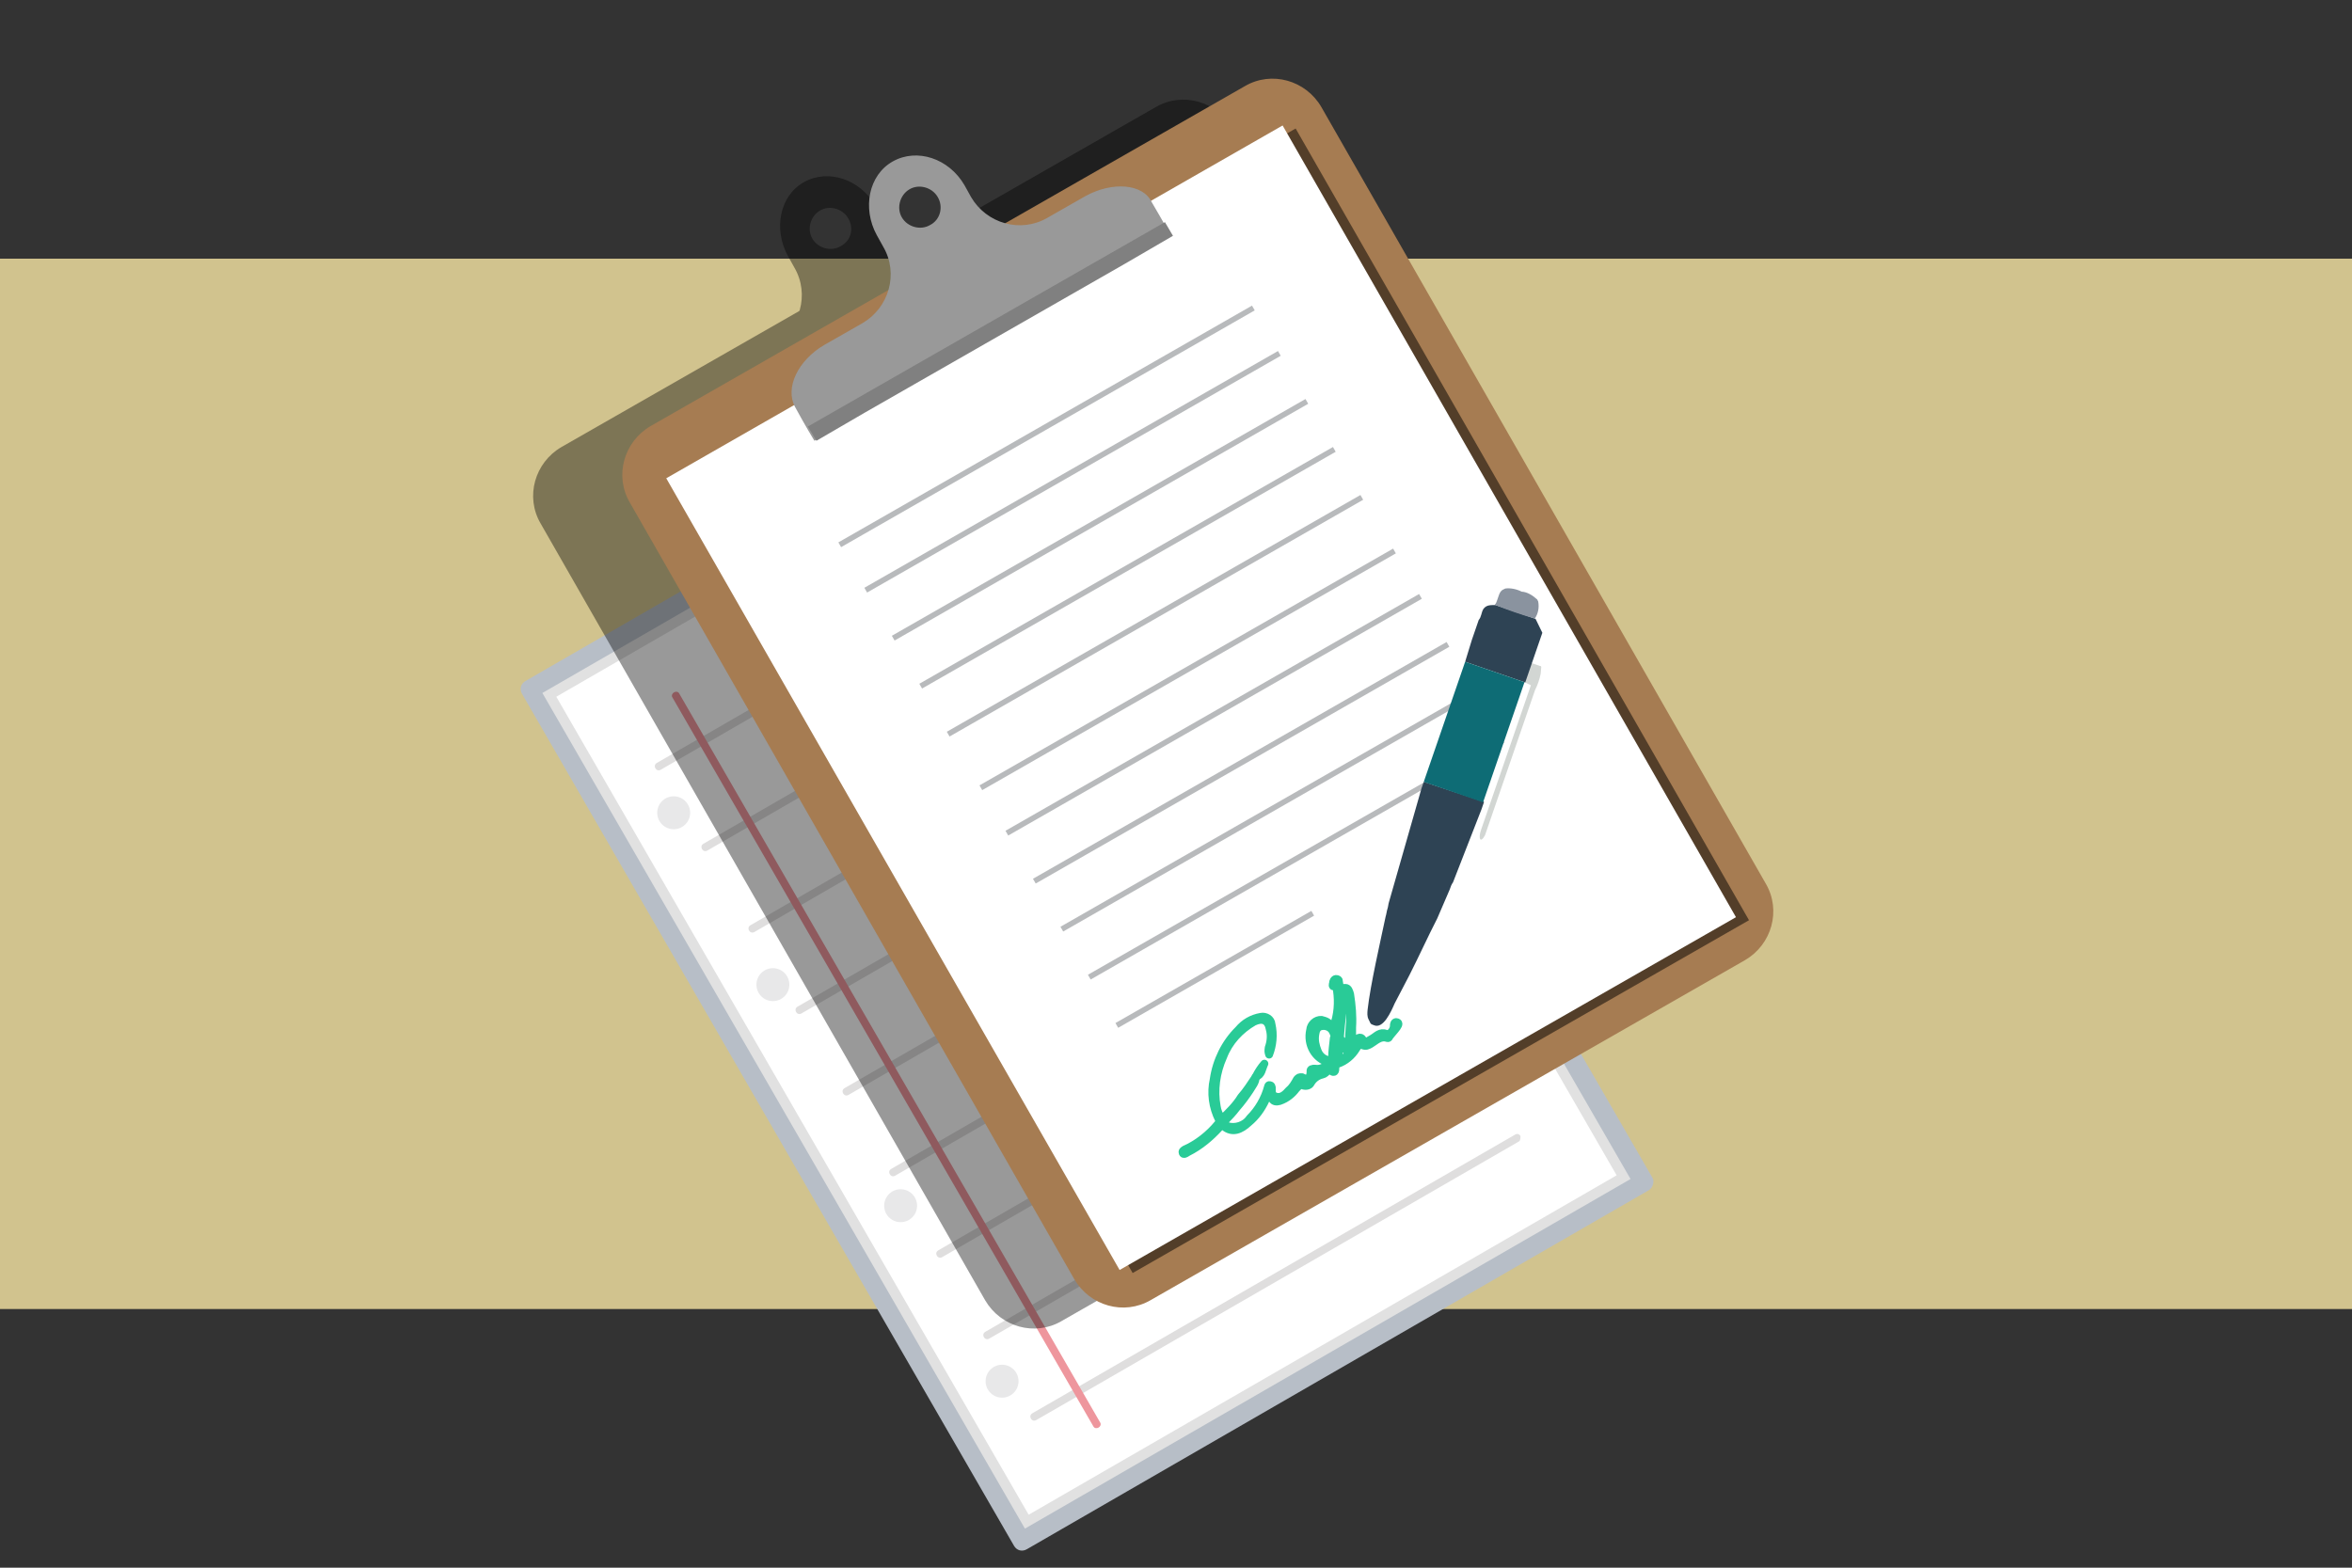 <?xml version="1.0" encoding="utf-8"?>
<!-- Generator: Adobe Illustrator 24.1.2, SVG Export Plug-In . SVG Version: 6.00 Build 0)  -->
<svg version="1.1" id="Слой_1" xmlns="http://www.w3.org/2000/svg" xmlns:xlink="http://www.w3.org/1999/xlink" x="0px" y="0px"
	 viewBox="0 0 300 200" enable-background="new 0 0 300 200" xml:space="preserve">
<rect x="0" y="0" width="300" height="200" fill="#333333" stroke="none"/>
<g>
	<rect x="0" fill="none" width="300" height="200"/>
	<g>
		<rect y="33" fill="#D1C38E" width="300" height="134"/>
	</g>
</g>
<g id="Group_20855" transform="translate(-541.287 -3147)">
	<g id="Design_Doc_Group" transform="translate(556.337 3238.254) rotate(-30)">
		<g id="Doc_Background" transform="translate(1.201 1.203)">
			<path fill="#FFFFFF" d="M136.3,146.4l-89.1,0l0-123l68,0l21.1,21L136.3,146.4z"/>
			<path fill="#E1E1E1" d="M48.4,24.7l0,120.5l86.6,0l0-100.2l-20.3-20.3L48.4,24.7 M45.9,22.2l69.8,0L137.6,44l0,103.7l-91.6,0
				L45.9,22.2z"/>
		</g>
		<g id="Holes_Group" transform="translate(7.099 21.9)">
			
				<ellipse id="Hole_4" transform="matrix(-0.866 -0.5 0.5 -0.866 35.599 225.669)" fill="#E8E8E9" cx="48" cy="108.1" rx="2.1" ry="2.1"/>
			
				<ellipse id="Hole_3" transform="matrix(-0.866 -0.5 0.5 -0.866 48.538 177.382)" fill="#E8E8E9" cx="48" cy="82.2" rx="2.1" ry="2.1"/>
			
				<ellipse id="Hole_2" transform="matrix(-0.866 -0.5 0.5 -0.866 64.829 116.581)" fill="#E8E8E9" cx="48" cy="49.6" rx="2.1" ry="2.1"/>
			
				<ellipse id="Hole_1" transform="matrix(-0.866 -0.5 0.5 -0.866 77.484 69.354)" fill="#E8E8E9" cx="48" cy="24.3" rx="2.1" ry="2.1"/>
		</g>
		<g id="Lines_Group" transform="translate(9.983 10.73)">
			<path id="Line_9" fill="#DFDEDE" d="M117.6,125.7l-71.1,0c-0.3,0-0.5-0.2-0.5-0.5c0,0,0,0,0,0c0-0.3,0.2-0.5,0.5-0.5l71.1,0
				c0.3,0,0.5,0.2,0.5,0.5C118,125.4,117.8,125.7,117.6,125.7C117.6,125.7,117.6,125.7,117.6,125.7L117.6,125.7z"/>
			<path id="Line_8" fill="#DFDEDE" d="M117.6,113.7l-71.1,0c-0.3,0-0.5-0.2-0.5-0.5c0,0,0,0,0,0c0-0.3,0.2-0.5,0.5-0.5l71.1,0
				c0.3,0,0.5,0.2,0.5,0.5C118,113.5,117.8,113.7,117.6,113.7C117.6,113.7,117.6,113.7,117.6,113.7L117.6,113.7z"/>
			<path id="Line_7" fill="#DFDEDE" d="M117.6,101.7l-71.1,0c-0.3,0-0.5-0.2-0.5-0.5c0,0,0,0,0,0c0-0.3,0.2-0.5,0.5-0.5c0,0,0,0,0,0
				l71.1,0c0.3,0,0.5,0.2,0.5,0.5c0,0,0,0,0,0C118,101.5,117.8,101.7,117.6,101.7C117.6,101.7,117.6,101.7,117.6,101.7L117.6,101.7z
				"/>
			<path id="Line_6" fill="#DFDEDE" d="M117.6,89.7l-71.1,0c-0.3,0-0.5-0.2-0.5-0.5c0,0,0,0,0,0c0-0.3,0.2-0.5,0.5-0.5l71.1,0
				c0.3,0,0.5,0.2,0.5,0.5C118,89.5,117.8,89.7,117.6,89.7C117.6,89.7,117.6,89.7,117.6,89.7L117.6,89.7z"/>
			<path id="Line_5" fill="#DFDEDE" d="M117.6,77.8l-71.1,0c-0.3,0-0.5-0.2-0.5-0.5c0,0,0,0,0,0c0-0.3,0.2-0.5,0.5-0.5l71.1,0
				c0.3,0,0.5,0.2,0.5,0.5C118,77.5,117.8,77.8,117.6,77.8C117.6,77.8,117.6,77.8,117.6,77.8L117.6,77.8z"/>
			<path id="Line_4" fill="#DFDEDE" d="M117.6,65.8l-71.1,0c-0.3,0-0.5-0.2-0.5-0.5c0,0,0,0,0,0c0-0.3,0.2-0.5,0.5-0.5c0,0,0,0,0,0
				l71.1,0c0.3,0,0.5,0.2,0.5,0.5c0,0,0,0,0,0C118,65.5,117.8,65.8,117.6,65.8C117.6,65.8,117.6,65.8,117.6,65.8L117.6,65.8z"/>
			<path id="Line_3" fill="#DFDEDE" d="M117.6,53.8l-71.1,0c-0.3,0-0.5-0.2-0.5-0.5c0,0,0,0,0,0c0-0.3,0.2-0.5,0.5-0.5l71.1,0
				c0.3,0,0.5,0.2,0.5,0.5C118,53.6,117.8,53.8,117.6,53.8C117.6,53.8,117.6,53.8,117.6,53.8L117.6,53.8z"/>
			<path id="Line_2" fill="#DFDEDE" d="M117.6,41.8l-71.1,0c-0.3,0-0.5-0.2-0.5-0.5c0,0,0,0,0,0c0-0.3,0.2-0.5,0.5-0.5l71.1,0
				c0.3,0,0.5,0.2,0.5,0.5C118,41.6,117.8,41.8,117.6,41.8C117.6,41.8,117.6,41.8,117.6,41.8L117.6,41.8z"/>
			<path id="Line_1" fill="#DFDEDE" d="M117.6,29.9l-71.1,0c-0.3,0-0.5-0.2-0.5-0.5c0,0,0,0,0,0c0-0.3,0.2-0.5,0.5-0.5l71.1,0
				c0.3,0,0.5,0.2,0.5,0.5C118,29.6,117.8,29.8,117.6,29.9C117.6,29.9,117.6,29.9,117.6,29.9z"/>
			<path id="Vertical_Line" fill="#EE969D" d="M52.4,130.1l0-107.5c0-0.2,0.2-0.4,0.5-0.4c0.3,0,0.5,0.2,0.5,0.4l0,107.5
				c0,0.2-0.2,0.4-0.5,0.4S52.4,130.3,52.4,130.1z"/>
		</g>
		<path id="Fold_Background" fill="#E8E8E8" d="M116.8,23.6v21.8l21.8,0L116.8,23.6z"/>
		<path id="Fold" fill="#B7BEC7" d="M138.4,46.4l-21.5,0c-0.7,0-1.2-0.5-1.2-1.2c0,0,0,0,0,0V23.8c0-0.7,0.5-1.2,1.2-1.2
			c0.7,0,1.2,0.5,1.2,1.2V44l20.3,0c0.7,0,1.2,0.5,1.2,1.2C139.6,45.8,139.1,46.4,138.4,46.4C138.4,46.4,138.4,46.4,138.4,46.4z"/>
		<path id="Document" fill="#B7BEC7" d="M138.8,150.1l-91.6,0c-0.7,0-1.2-0.5-1.2-1.2l0-125.5c0-0.7,0.5-1.2,1.2-1.2c0,0,0,0,0,0
			l69.8,0c0.3,0,0.6,0.1,0.8,0.4l21.8,21.8c0.2,0.2,0.4,0.5,0.4,0.9l0,103.7C140,149.5,139.4,150.1,138.8,150.1L138.8,150.1z
			 M48.3,147.7l89.2,0l0-102l-21.1-21.1l-68.1,0L48.3,147.7z"/>
	</g>
	<g id="Group_17736" transform="translate(537.072 3219.242) rotate(-39)">
		<g id="Group_16261" transform="translate(0 0)" opacity="0.4">
			<path id="Path_45474" d="M142.3,170.8c-0.6,3.9-4.3,6.5-8.2,5.9l-86.2-14c-3.9-0.6-6.5-4.3-5.9-8.2L60.3,41.8
				c0.6-3.9,4.3-6.5,8.2-5.9l86.2,14c3.9,0.6,6.5,4.3,5.9,8.2L142.3,170.8z"/>
			
				<rect id="Rectangle_14172" x="56.9" y="50.1" transform="matrix(-0.987 -0.16 0.16 -0.987 185.854 231.618)" width="90.6" height="116.4"/>
			
				<rect id="Rectangle_14173" x="55.9" y="48.8" transform="matrix(-0.987 -0.16 0.16 -0.987 183.985 228.772)" width="90.6" height="116.4"/>
			
				<rect id="Rectangle_14174" x="68" y="123.9" transform="matrix(-0.987 -0.16 0.16 -0.987 175.661 262.616)" width="60.8" height="0.7"/>
			
				<rect id="Rectangle_14175" x="66.9" y="130.8" transform="matrix(-0.987 -0.16 0.16 -0.987 172.303 276.275)" width="60.8" height="0.7"/>
			
				<rect id="Rectangle_14176" x="65.7" y="137.8" transform="matrix(-0.987 -0.16 0.16 -0.987 168.945 289.931)" width="60.8" height="0.7"/>
			
				<rect id="Rectangle_14177" x="64.6" y="144.8" transform="matrix(-0.987 -0.16 0.16 -0.987 165.586 303.591)" width="60.8" height="0.7"/>
			
				<rect id="Rectangle_14178" x="63.7" y="149.2" transform="matrix(-0.987 -0.16 0.16 -0.987 131.238 309.626)" width="28.8" height="0.7"/>
			
				<rect id="Rectangle_14179" x="69.1" y="117.3" transform="matrix(-0.987 -0.16 0.16 -0.987 178.839 249.696)" width="60.8" height="0.7"/>
			
				<rect id="Rectangle_14180" x="78.3" y="92.9" transform="matrix(-0.987 -0.162 0.162 -0.987 148.52 207.935)" width="8.9" height="10"/>
			
				<rect id="Rectangle_14181" x="92.3" y="88.5" transform="matrix(-0.987 -0.162 0.162 -0.987 176.468 207.958)" width="8.9" height="16.7"/>
			
				<rect id="Rectangle_14182" x="120.3" y="80.4" transform="matrix(-0.987 -0.162 0.162 -0.987 232.429 208.939)" width="8.9" height="29.3"/>
			
				<rect id="Rectangle_14183" x="106.2" y="83.7" transform="matrix(-0.987 -0.162 0.162 -0.987 204.442 207.743)" width="8.9" height="23.7"/>
			
				<rect id="Rectangle_14184" x="80.3" y="77.9" transform="matrix(-0.956 0.295 -0.295 -0.956 229.986 123.214)" width="50.8" height="2.1"/>
			<path id="Path_45475" d="M125.8,69.8l6.7,0.5l-5.1,4.8L125.8,69.8z"/>
			<path id="Path_45476" d="M130.7,111.8l-59.3-9.3L77.7,64l2.1,0.3l-5.9,36.3l57.2,9L130.7,111.8z"/>
			<path id="Path_45477" d="M130.1,48l-5.5-0.9c-3.9-0.6-6.5-4.3-5.9-8.2l0.3-1.7c0.6-3.9-1.7-7.5-5.2-8.1s-6.8,2.2-7.5,6l-0.3,1.7
				c-0.6,3.9-4.3,6.5-8.2,5.9l-5.5-0.9c-3.9-0.6-7.4,1.1-7.9,3.8s-0.8,4.9-0.8,4.9c0,0,0,0,0,0l7.1,1.1l37.6,6.1l7.1,1.1
				c0,0,0,0,0,0s0.4-2.2,0.8-4.9C136.8,51.4,134,48.7,130.1,48z M112.3,38.4c-1.4-0.2-2.4-1.6-2.2-3c0.2-1.4,1.6-2.4,3-2.2
				c1.4,0.2,2.4,1.6,2.2,3c0,0,0,0,0,0C115.1,37.7,113.8,38.7,112.3,38.4z"/>
			<path id="Path_45478" d="M84.1,48.6l-0.3,2.1c0,0,0,0,0,0l7.1,1.1l37.6,6.1l7.1,1.1c0,0,0,0,0,0l0.3-2L84.1,48.6z"/>
		</g>
		<g id="Group_16286" transform="translate(10.526 5.079)">
			<g id="Group_16285" transform="translate(0 0)">
				<g id="Group_16262" transform="translate(0 6.698)">
					<path id="Path_45479" fill="#A67C52" d="M142.3,164.1c-0.6,3.9-4.3,6.5-8.2,5.9l-86.2-14c-3.9-0.6-6.5-4.3-5.9-8.2L60.3,35.1
						c0.6-3.9,4.3-6.5,8.2-5.9l86.2,14c3.9,0.6,6.5,4.3,5.9,8.2L142.3,164.1z"/>
				</g>
				<g id="Group_16263" transform="translate(6.306 14.501)" opacity="0.5">
					
						<rect id="Rectangle_14185" x="50.6" y="35.6" transform="matrix(-0.987 -0.16 0.16 -0.987 175.644 201.792)" width="90.6" height="116.4"/>
				</g>
				<g id="Group_16264" transform="translate(5.257 13.154)">
					
						<rect id="Rectangle_14186" x="50.6" y="35.6" transform="matrix(-0.987 -0.16 0.16 -0.987 175.644 201.792)" fill="#FFFFFF" width="90.6" height="116.4"/>
					<g id="Group_13004" transform="translate(-1315.149 -154.509) rotate(9)">
						<g id="Group_12949" transform="translate(1355.477 41.134)">
							
								<path id="Path_34118" fill="#29CB97" stroke="#29CB97" stroke-linecap="round" stroke-linejoin="round" stroke-miterlimit="10" d="
								M59,28.8c-0.3,0.6-1,0.8-1.5,1.1c-0.8,0.4-1.7,0.8-2.6,1.1c-0.7,0.3-1.4,0.5-2.1,0.7c-0.4,0.1-0.4,0.4-0.1,0.7
								c0.7,0.8,2,1.1,3,0.6c1.5-0.4,2.9-1.2,4-2.3c0.1-0.1,0.2-0.2,0.3-0.1c0.1,0.1,0.2,0.1,0.1,0.4c-0.2,0.4-0.6,0.8-0.1,1.3
								c0.5,0.5,1.2,0.3,1.8,0.1c0.6-0.1,1.1-0.4,1.6-0.7c0.3-0.1,0.4-0.1,0.7,0.1c0.4,0.7,0.9,0.6,1.3-0.1c0.1-0.3,0.4-0.2,0.7,0
								c0.5,0.4,1.2,0.5,1.9,0.2c-1.3-1.3-1.3-3.4,0-4.8c0.4-0.6,1.3-0.8,1.9-0.4c0.2,0.2,0.4,0.4,0.5,0.6l0.4,0.9
								c1.2-1,2.1-2.3,2.7-3.8c0.1-0.1,0.4-0.4-0.1-0.6c-0.2-0.1,0-0.3,0.1-0.4c0.1-0.2,0.4-0.4,0.6-0.3c0.2,0.1,0.3,0.3,0.2,0.4
								C74,24.2,74,24.6,73.8,25c0.3-0.1,0.4-0.6,0.8-0.3c0.3,0.2,0.2,0.6,0.1,1c-0.5,1.3-1.1,2.6-1.9,3.8c-0.4,0.7-0.8,1.4-1.3,2.2
								c0.4,0,0.8-0.2,1.1-0.5c0.1-0.1,0.2-0.2,0.4-0.1c0.2,0.1,0.2,0.3,0.2,0.4c-0.1,0.4,0.1,0.5,0.4,0.5h0.7
								c0.7,0,1.3-0.3,1.9,0.4c0.2,0.3,1,0.1,1.3-0.4c0.1-0.2,0.3-0.4,0.5-0.3c0.7,0.5-0.8,0.8-1.7,1.2c-0.1,0.1-0.2,0.1-0.3,0
								c-0.6-0.7-1.5-0.4-2.2-0.4c-0.4,0-0.7,0-1-0.4c-0.2-0.4-0.7-0.1-0.9,0c-0.9,0.5-2,0.7-3,0.5c-0.3-0.1-0.4,0.1-0.6,0.4
								c-0.2,0.4-0.5,0.3-0.6-0.1c0-0.4-0.1-0.4-0.3-0.2c-0.3,0.1-0.6,0.2-0.9,0.1c-0.6-0.2-1.3-0.1-1.8,0.2c-0.3,0.2-0.7,0.1-1-0.2
								c-0.3-0.4-0.6-0.2-1-0.1C62,33,61.1,33.2,60.1,33c-0.4-0.1-0.7-0.3-0.7-0.7c-0.1-0.7-0.5-0.5-0.8-0.3c-1,0.7-2.1,1.2-3.3,1.4
								c-1.3,0.3-2.5,0.2-3-1.2c-0.1-0.4-0.3-0.3-0.6-0.1c-1.6,0.5-3.3,0.8-5,0.7h-0.4c-0.1,0-0.3-0.1-0.2-0.3
								c0-0.1,0.1-0.2,0.4-0.2c1.8,0.2,3.7-0.1,5.3-0.7c0.2-0.1,0.4-0.1,0.4-0.4c0.1-1.8,0.8-3.5,2-4.8c1.5-1.9,3.6-3.3,5.9-3.9
								c1.1-0.4,2.2-0.4,3.3,0c0.6,0.2,1,0.9,0.7,1.5c0,0,0,0,0,0c-0.4,1.3-1.2,2.4-2.2,3.2c0.1-0.4,0.1-0.4,0.4-0.8
								c0.6-0.5,1.1-1.2,1.3-2c0.4-1.1-0.1-1.7-1.3-1.8c-2,0-4,0.6-5.6,1.9c-1.8,1.3-3.2,3.1-3.9,5.1c-0.2,0.5-0.3,1.1-0.2,1.7
								c1.2-0.3,2.4-0.6,3.5-1.2C57,29.8,58,29.3,59,28.8L59,28.8z M70.4,28.8c0.1-0.6-0.3-1.2-0.9-1.4c-0.5-0.2-0.9,0.1-1.2,0.5
								c-0.5,0.6-0.7,1.3-0.8,2c-0.1,0.6,0.1,1.2,0.5,1.6c0.2,0.3,0.4,0.3,0.7,0c0.4-0.7,0.9-1.3,1.4-2
								C70.3,29.4,70.4,29.1,70.4,28.8z M71.1,31.7c1-2.2,3-3.9,3.3-6.5c-1.3,1.4-2.4,2.9-3.5,4.5c-0.1,0.1-0.1,0.2-0.1,0.4
								C71,30.6,71,31.1,71.1,31.7L71.1,31.7z M70.5,30.3c-0.4,0.5-0.7,1-1,1.5c-0.1,0.1-0.4,0.3-0.1,0.4c0.4,0.4,0.8,0.1,1.2,0
								c0.1,0,0.3-0.1,0.2-0.2C70.6,31.4,70.5,30.9,70.5,30.3L70.5,30.3z"/>
							
								<path id="Path_34119" fill="#29CB97" stroke="#29CB97" stroke-linecap="round" stroke-linejoin="round" stroke-miterlimit="10" d="
								M59,28.8c0.6-0.4,1.2-0.7,1.8-0.9C60.2,28.3,59.8,29,59,28.8z"/>
						</g>
					</g>
				</g>
				<g id="Group_16271" transform="translate(24.654 68.797)">
					<g id="Group_16265" transform="translate(4.517 6.588)">
						
							<rect id="Rectangle_14187" x="41.6" y="34" transform="matrix(-0.987 -0.16 0.16 -0.987 137.529 79.757)" fill="#B8BABC" width="60.8" height="0.7"/>
					</g>
					<g id="Group_16266" transform="translate(3.388 13.553)">
						
							<rect id="Rectangle_14188" x="41.6" y="34" transform="matrix(-0.987 -0.16 0.16 -0.987 137.529 79.757)" fill="#B8BABC" width="60.8" height="0.7"/>
					</g>
					<g id="Group_16267" transform="translate(2.259 20.517)">
						
							<rect id="Rectangle_14189" x="41.6" y="34" transform="matrix(-0.987 -0.16 0.16 -0.987 137.529 79.757)" fill="#B8BABC" width="60.8" height="0.7"/>
					</g>
					<g id="Group_16268" transform="translate(1.129 27.481)">
						
							<rect id="Rectangle_14190" x="41.6" y="34" transform="matrix(-0.987 -0.16 0.16 -0.987 137.53 79.757)" fill="#B8BABC" width="60.8" height="0.7"/>
					</g>
					<g id="Group_16269" transform="translate(0 34.445)">
						
							<rect id="Rectangle_14191" x="41.8" y="31.4" transform="matrix(-0.987 -0.16 0.16 -0.987 106.539 72.135)" fill="#B8BABC" width="28.8" height="0.7"/>
					</g>
					<g id="Group_16270" transform="translate(5.585 0)">
						
							<rect id="Rectangle_14192" x="41.6" y="34" transform="matrix(-0.987 -0.16 0.16 -0.987 137.53 79.757)" fill="#B8BABC" width="60.8" height="0.7"/>
					</g>
				</g>
				<g id="Group_19847" transform="translate(30.174 33.378)">
					<g id="Group_16265-2" transform="translate(4.517 6.588)">
						
							<rect id="Rectangle_14187-2" x="41.6" y="34" transform="matrix(-0.987 -0.16 0.16 -0.987 137.529 79.757)" fill="#B8BABC" width="60.8" height="0.7"/>
					</g>
					<g id="Group_16266-2" transform="translate(3.388 13.553)">
						
							<rect id="Rectangle_14188-2" x="41.6" y="34" transform="matrix(-0.987 -0.16 0.16 -0.987 137.529 79.757)" fill="#B8BABC" width="60.8" height="0.7"/>
					</g>
					<g id="Group_16267-2" transform="translate(2.259 20.517)">
						
							<rect id="Rectangle_14189-2" x="41.6" y="34" transform="matrix(-0.987 -0.16 0.16 -0.987 137.529 79.757)" fill="#B8BABC" width="60.8" height="0.7"/>
					</g>
					<g id="Group_16268-2" transform="translate(1.129 27.481)">
						
							<rect id="Rectangle_14190-2" x="41.6" y="34" transform="matrix(-0.987 -0.16 0.16 -0.987 137.53 79.757)" fill="#B8BABC" width="60.8" height="0.7"/>
					</g>
					<g id="Group_16270-2" transform="translate(5.585 0)">
						
							<rect id="Rectangle_14192-2" x="41.6" y="34" transform="matrix(-0.987 -0.16 0.16 -0.987 137.53 79.757)" fill="#B8BABC" width="60.8" height="0.7"/>
					</g>
				</g>
				<g id="Group_16283" transform="translate(41.852 0)">
					<g id="Group_16282" transform="translate(0)">
						<path id="Path_45482" fill="#999999" d="M88.2,48l-5.5-0.9c-3.9-0.6-6.5-4.3-5.9-8.2l0.3-1.7c0.6-3.9-1.7-7.5-5.2-8.1
							s-6.8,2.2-7.5,6l-0.3,1.7c-0.6,3.9-4.3,6.5-8.2,5.9l-5.5-0.9c-3.9-0.6-7.4,1.1-7.9,3.8s-0.8,4.9-0.8,4.9c0,0,0,0,0,0l7.1,1.1
							l37.6,6.1l7.1,1.1c0,0,0,0,0,0c0,0,0.4-2.2,0.8-4.9C94.9,51.4,92.1,48.7,88.2,48z M70.5,38.4c-1.4-0.2-2.4-1.6-2.2-3
							c0.2-1.4,1.6-2.4,3-2.2s2.4,1.6,2.2,3c0,0,0,0,0,0C73.3,37.7,71.9,38.7,70.5,38.4z"/>
					</g>
				</g>
				<g id="Group_16284" transform="translate(41.852 19.465)">
					<path id="Path_45483" fill="#808080" d="M42.2,29.1l-0.3,2.1c0,0,0,0,0,0l7.1,1.1l37.6,6.1l7.1,1.1c0,0,0,0,0,0l0.3-2
						L42.2,29.1z"/>
				</g>
			</g>
		</g>
	</g>
	<g id="Group_18962" transform="matrix(0.946, 0.326, -0.326, 0.946, 676.89, 3223.598)">
		<path id="Path_51903" fill-rule="evenodd" clip-rule="evenodd" fill="#2E4354" d="M51,6.9c0,0.3,0,0.6,0,0.9l0.8,15
			c0,0.3,0.1,0.6,0.1,0.9s0.1,0.7,0.1,1c0.4,3.2,1,8.9,1.7,12c0.1,0.4,0.2,0.8,0.5,1.1l0.4,0.4c0.1,0.1,0.3,0.1,0.5,0.1
			c1.3,0.1,1.5-2.3,1.6-3.5l0.6-4c0.4-2.9,0.6-5.2,1-8l0.3-4c0-0.4,0-0.7,0.1-1l0.4-10l0-1L51,6.9z"/>
		<path id="Path_51904" fill-rule="evenodd" clip-rule="evenodd" fill="#D2D6D3" d="M59-9.3l0-2.6h1.2c0.1,0,0.1-0.1,0.2,0.1
			l0.2,0.8c0.1,0.7,0.1,1.5,0,2.2V9.3c0,0.5,0,1,0,1.5c-0.2,1.2-0.7,0.7-0.7-0.5V-3.2c0-0.9,0-5.6,0-6L59-9.3z"/>
		<path id="Path_51905" fill-rule="evenodd" clip-rule="evenodd" fill="#2E4354" d="M57.7-17.4l-5.4,0c-0.5,0.2-1.1,0.3-1.3,1
			c-0.1,0.5,0.1,1-0.1,1.5v2.7L51-9.3l8.1,0l0-2.2V-16L57.7-17.4z"/>
		<path id="Path_51906" fill-rule="evenodd" clip-rule="evenodd" fill="#8A939F" d="M52.2-17.4c1.8,0.1,3.6,0.1,5.4,0
			c0.2-0.7,0.1-1.5-0.3-2.2l-0.2-0.2c-0.7-0.3-1.5-0.5-2.2-0.3c-0.7-0.1-1.5,0-2.1,0.3l-0.3,0.3c-0.2,0.3-0.2,0.6-0.2,0.9l0,0.6
			C52.3-17.8,52.3-17.6,52.2-17.4z"/>
		<path id="Path_53182" fill="#0E6C75" d="M51-9.3L59-9.3l0,16.2H51V-9.3z"/>
	</g>
</g>
</svg>

